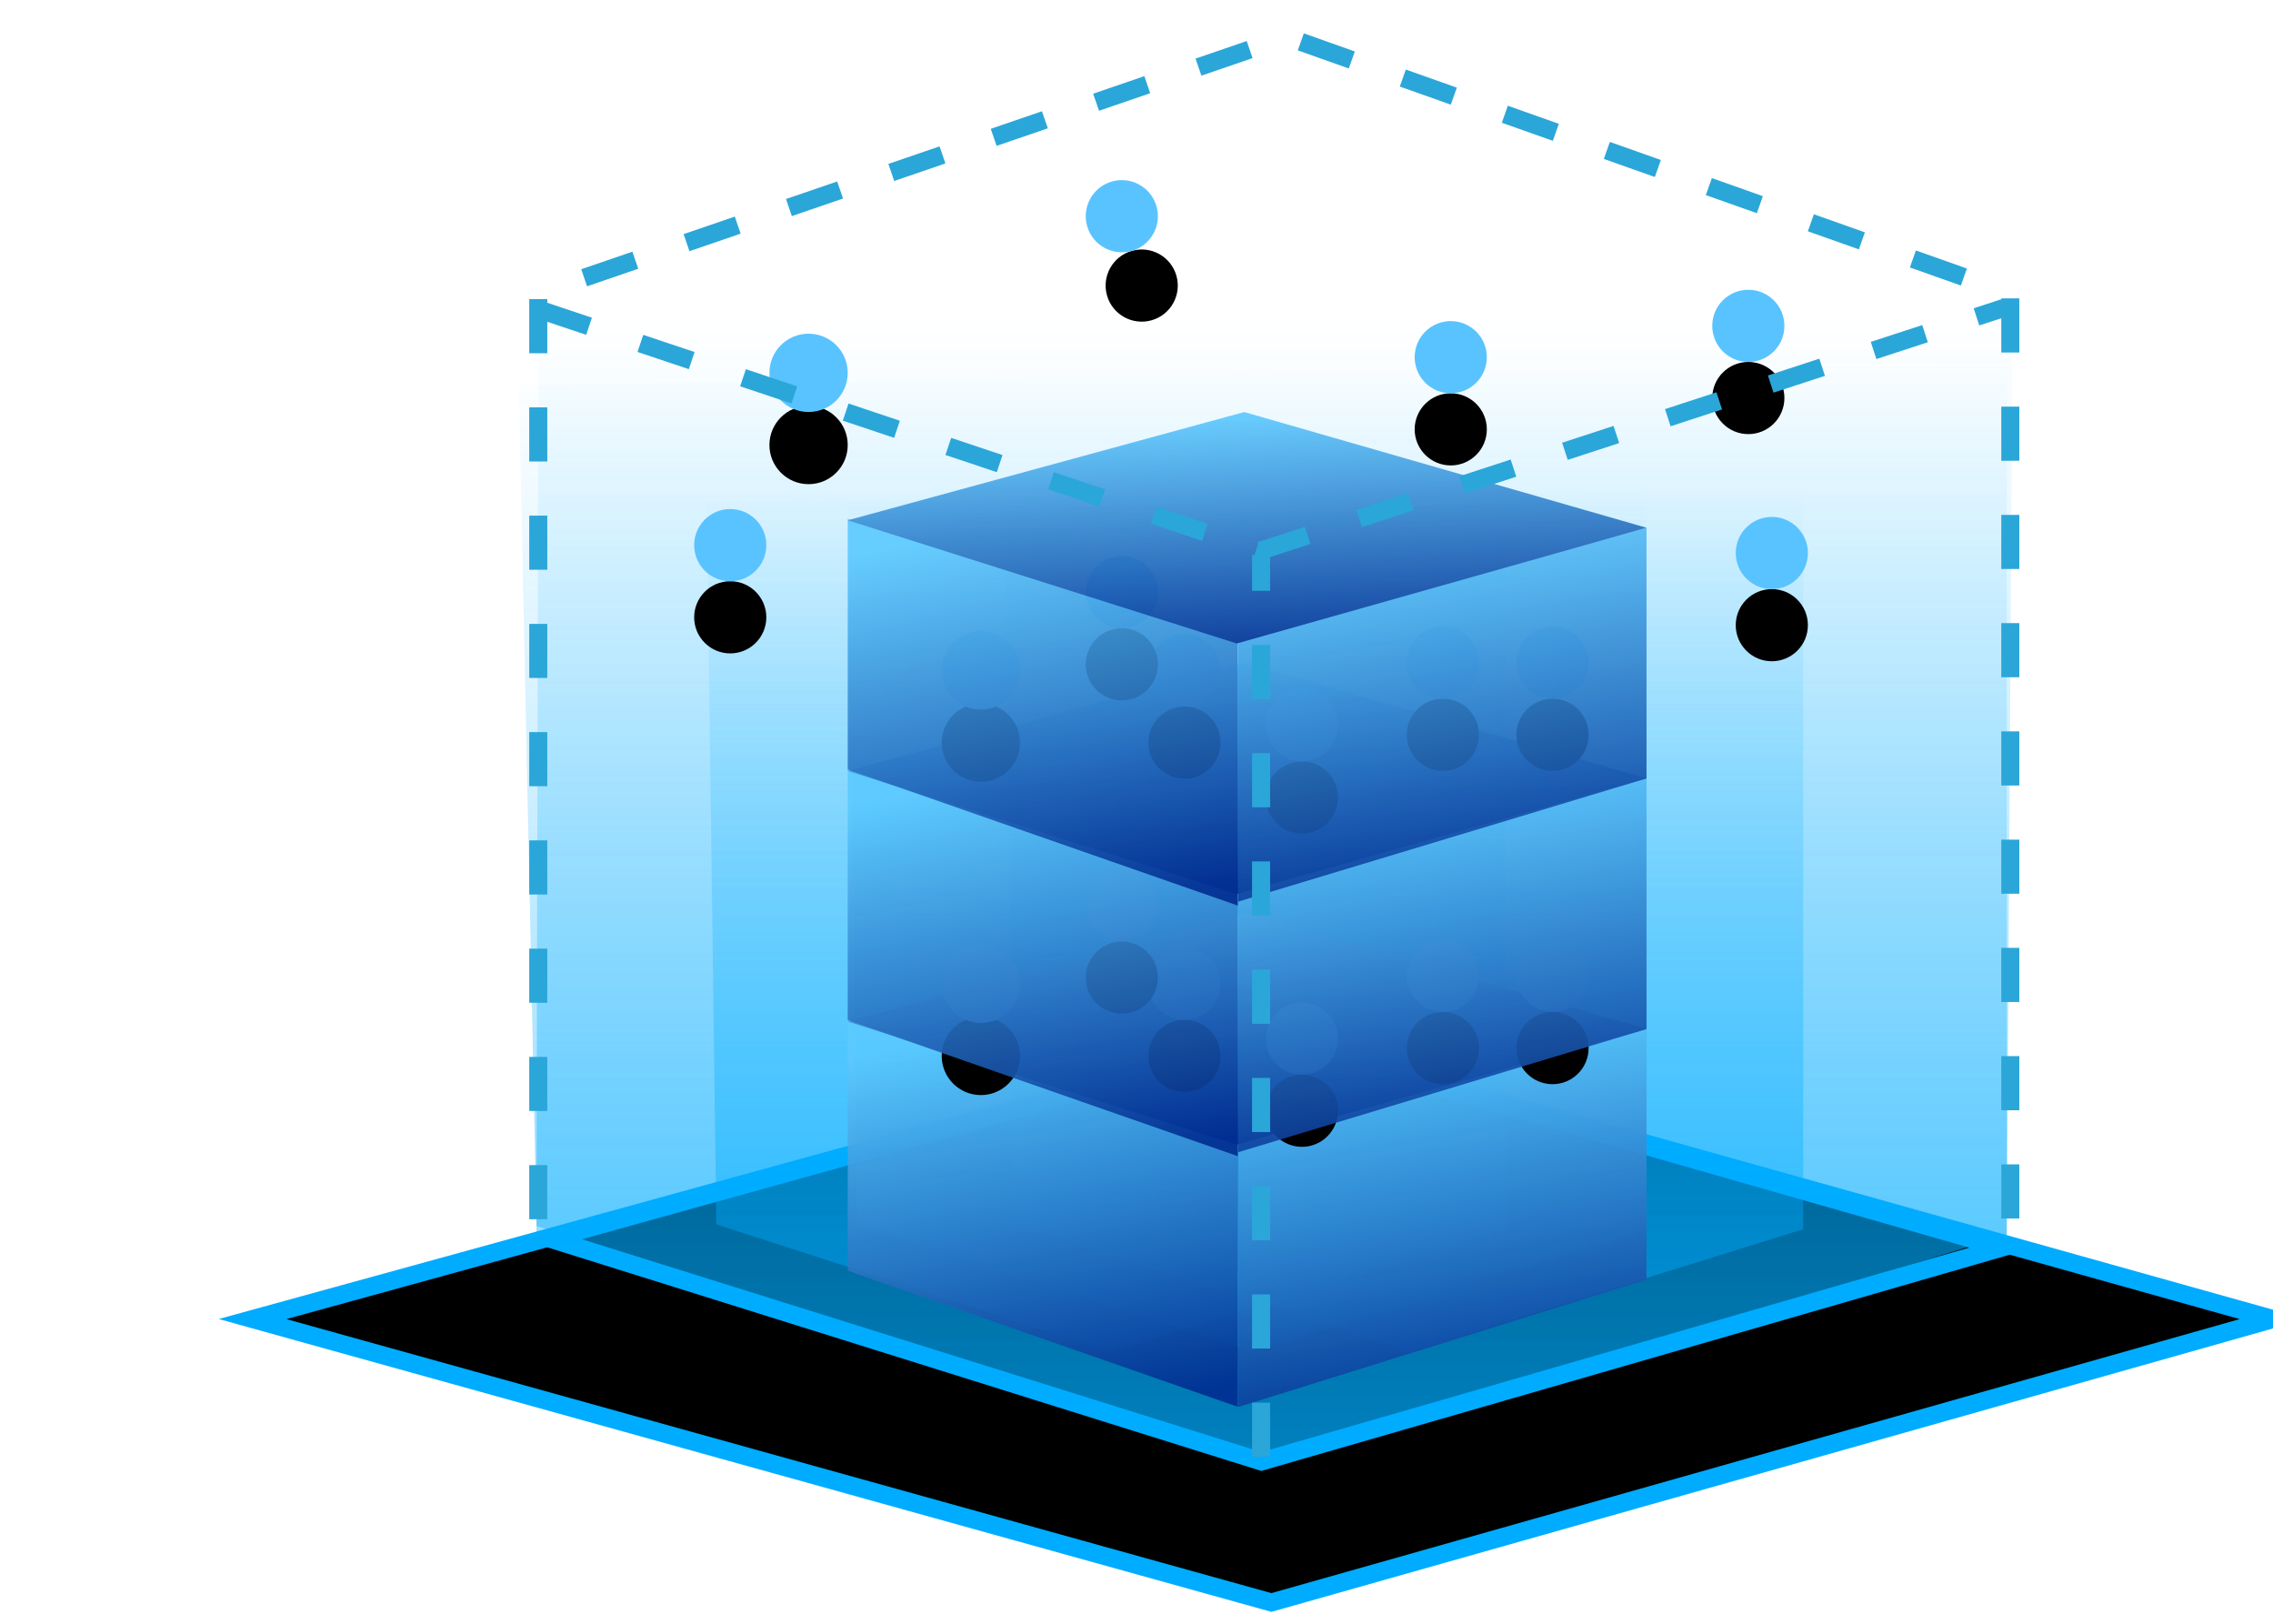 <?xml version="1.0" encoding="UTF-8"?>
<svg width="63px" height="45px" viewBox="0 0 63 45" version="1.1" xmlns="http://www.w3.org/2000/svg" xmlns:xlink="http://www.w3.org/1999/xlink">
    <!-- Generator: Sketch 49 (51002) - http://www.bohemiancoding.com/sketch -->
    <title>Group 41</title>
    <desc>Created with Sketch.</desc>
    <defs>
        <polygon id="path-1" points="0 35.556 28.239 27.783 56 35.556 28.239 43.411"></polygon>
        <filter x="-4.4%" y="-11.2%" width="108.7%" height="122.4%" filterUnits="objectBoundingBox" id="filter-2">
            <feGaussianBlur stdDeviation="1.5" in="SourceAlpha" result="shadowBlurInner1"></feGaussianBlur>
            <feOffset dx="0" dy="0" in="shadowBlurInner1" result="shadowOffsetInner1"></feOffset>
            <feComposite in="shadowOffsetInner1" in2="SourceAlpha" operator="arithmetic" k2="-1" k3="1" result="shadowInnerInner1"></feComposite>
            <feColorMatrix values="0 0 0 0 0.253   0 0 0 0 0.903   0 0 0 0 1  0 0 0 0.5 0" type="matrix" in="shadowInnerInner1"></feColorMatrix>
        </filter>
        <polygon id="path-3" points="8.248 33.33 27.961 39.504 48.488 33.574 28.209 27.783"></polygon>
        <filter x="-35.7%" y="-117.3%" width="171.5%" height="334.6%" filterUnits="objectBoundingBox" id="filter-4">
            <feMorphology radius="8" operator="erode" in="SourceAlpha" result="shadowSpreadInner1"></feMorphology>
            <feGaussianBlur stdDeviation="9" in="shadowSpreadInner1" result="shadowBlurInner1"></feGaussianBlur>
            <feOffset dx="0" dy="1" in="shadowBlurInner1" result="shadowOffsetInner1"></feOffset>
            <feComposite in="shadowOffsetInner1" in2="SourceAlpha" operator="arithmetic" k2="-1" k3="1" result="shadowInnerInner1"></feComposite>
            <feColorMatrix values="0 0 0 0 0.348   0 0 0 0 0.916   0 0 0 0 1  0 0 0 0.5 0" type="matrix" in="shadowInnerInner1"></feColorMatrix>
        </filter>
        <linearGradient x1="50%" y1="0%" x2="50%" y2="100%" id="linearGradient-5">
            <stop stop-color="#00ACFF" stop-opacity="0" offset="0%"></stop>
            <stop stop-color="#00ACFF" stop-opacity="0.5" offset="100%"></stop>
        </linearGradient>
        <linearGradient x1="50%" y1="0%" x2="69.412%" y2="100%" id="linearGradient-6">
            <stop stop-color="#5CCAFF" offset="0%"></stop>
            <stop stop-color="#002C90" offset="100%"></stop>
        </linearGradient>
        <circle id="path-7" cx="1.085" cy="2.822" r="1.085"></circle>
        <filter x="-322.5%" y="-230.4%" width="745.0%" height="745.0%" filterUnits="objectBoundingBox" id="filter-8">
            <feOffset dx="0" dy="2" in="SourceAlpha" result="shadowOffsetOuter1"></feOffset>
            <feGaussianBlur stdDeviation="2" in="shadowOffsetOuter1" result="shadowBlurOuter1"></feGaussianBlur>
            <feColorMatrix values="0 0 0 0 0.349   0 0 0 0 0.765   0 0 0 0 1  0 0 0 1 0" type="matrix" in="shadowBlurOuter1"></feColorMatrix>
        </filter>
        <circle id="path-9" cx="6.729" cy="2.822" r="1"></circle>
        <filter x="-537.5%" y="-383.9%" width="1175.0%" height="1175.0%" filterUnits="objectBoundingBox" id="filter-10">
            <feOffset dx="0" dy="2" in="SourceAlpha" result="shadowOffsetOuter1"></feOffset>
            <feGaussianBlur stdDeviation="2" in="shadowOffsetOuter1" result="shadowBlurOuter1"></feGaussianBlur>
            <feColorMatrix values="0 0 0 0 0.349   0 0 0 0 0.765   0 0 0 0 1  0 0 0 1 0" type="matrix" in="shadowBlurOuter1"></feColorMatrix>
        </filter>
        <circle id="path-11" cx="4.992" cy="0.651" r="1"></circle>
        <filter x="-537.5%" y="-383.9%" width="1175.0%" height="1175.0%" filterUnits="objectBoundingBox" id="filter-12">
            <feOffset dx="0" dy="2" in="SourceAlpha" result="shadowOffsetOuter1"></feOffset>
            <feGaussianBlur stdDeviation="2" in="shadowOffsetOuter1" result="shadowBlurOuter1"></feGaussianBlur>
            <feColorMatrix values="0 0 0 0 0.349   0 0 0 0 0.765   0 0 0 0 1  0 0 0 1 0" type="matrix" in="shadowBlurOuter1"></feColorMatrix>
        </filter>
        <circle id="path-13" cx="13.891" cy="2.605" r="1"></circle>
        <filter x="-403.1%" y="-287.9%" width="906.3%" height="906.2%" filterUnits="objectBoundingBox" id="filter-14">
            <feOffset dx="0" dy="2" in="SourceAlpha" result="shadowOffsetOuter1"></feOffset>
            <feGaussianBlur stdDeviation="2" in="shadowOffsetOuter1" result="shadowBlurOuter1"></feGaussianBlur>
            <feColorMatrix values="0 0 0 0 0.349   0 0 0 0 0.765   0 0 0 0 1  0 0 0 1 0" type="matrix" in="shadowBlurOuter1"></feColorMatrix>
        </filter>
        <circle id="path-15" cx="9.984" cy="4.341" r="1"></circle>
        <filter x="-403.1%" y="-287.9%" width="906.3%" height="906.2%" filterUnits="objectBoundingBox" id="filter-16">
            <feOffset dx="0" dy="2" in="SourceAlpha" result="shadowOffsetOuter1"></feOffset>
            <feGaussianBlur stdDeviation="2" in="shadowOffsetOuter1" result="shadowBlurOuter1"></feGaussianBlur>
            <feColorMatrix values="0 0 0 0 0.349   0 0 0 0 0.765   0 0 0 0 1  0 0 0 1 0" type="matrix" in="shadowBlurOuter1"></feColorMatrix>
        </filter>
        <circle id="path-17" cx="16.93" cy="2.605" r="1"></circle>
        <filter x="-403.1%" y="-287.9%" width="906.3%" height="906.2%" filterUnits="objectBoundingBox" id="filter-18">
            <feOffset dx="0" dy="2" in="SourceAlpha" result="shadowOffsetOuter1"></feOffset>
            <feGaussianBlur stdDeviation="2" in="shadowOffsetOuter1" result="shadowBlurOuter1"></feGaussianBlur>
            <feColorMatrix values="0 0 0 0 0.349   0 0 0 0 0.765   0 0 0 0 1  0 0 0 1 0" type="matrix" in="shadowBlurOuter1"></feColorMatrix>
        </filter>
        <circle id="path-19" cx="7.597" cy="4.124" r="1.085"></circle>
        <filter x="-322.5%" y="-230.4%" width="745.0%" height="745.0%" filterUnits="objectBoundingBox" id="filter-20">
            <feOffset dx="0" dy="2" in="SourceAlpha" result="shadowOffsetOuter1"></feOffset>
            <feGaussianBlur stdDeviation="2" in="shadowOffsetOuter1" result="shadowBlurOuter1"></feGaussianBlur>
            <feColorMatrix values="0 0 0 0 0.349   0 0 0 0 0.765   0 0 0 0 1  0 0 0 1 0" type="matrix" in="shadowBlurOuter1"></feColorMatrix>
        </filter>
        <circle id="path-21" cx="0.651" cy="0.651" r="1"></circle>
        <filter x="-12933.8%" y="-12780.2%" width="25967.5%" height="25967.5%" filterUnits="objectBoundingBox" id="filter-22">
            <feOffset dx="0" dy="2" in="SourceAlpha" result="shadowOffsetOuter1"></feOffset>
            <feGaussianBlur stdDeviation="2" in="shadowOffsetOuter1" result="shadowBlurOuter1"></feGaussianBlur>
            <feColorMatrix values="0 0 0 0 0.349   0 0 0 0 0.765   0 0 0 0 1  0 0 0 1 0" type="matrix" in="shadowBlurOuter1"></feColorMatrix>
        </filter>
        <circle id="path-23" cx="13.24" cy="4.124" r="1"></circle>
        <filter x="-537.5%" y="-383.9%" width="1175.0%" height="1175.0%" filterUnits="objectBoundingBox" id="filter-24">
            <feOffset dx="0" dy="2" in="SourceAlpha" result="shadowOffsetOuter1"></feOffset>
            <feGaussianBlur stdDeviation="2" in="shadowOffsetOuter1" result="shadowBlurOuter1"></feGaussianBlur>
            <feColorMatrix values="0 0 0 0 0.349   0 0 0 0 0.765   0 0 0 0 1  0 0 0 1 0" type="matrix" in="shadowBlurOuter1"></feColorMatrix>
        </filter>
        <circle id="path-25" cx="11.504" cy="1.953" r="1"></circle>
        <filter x="-537.5%" y="-383.9%" width="1175.0%" height="1175.0%" filterUnits="objectBoundingBox" id="filter-26">
            <feOffset dx="0" dy="2" in="SourceAlpha" result="shadowOffsetOuter1"></feOffset>
            <feGaussianBlur stdDeviation="2" in="shadowOffsetOuter1" result="shadowBlurOuter1"></feGaussianBlur>
            <feColorMatrix values="0 0 0 0 0.349   0 0 0 0 0.765   0 0 0 0 1  0 0 0 1 0" type="matrix" in="shadowBlurOuter1"></feColorMatrix>
        </filter>
        <circle id="path-27" cx="20.403" cy="3.907" r="1"></circle>
        <filter x="-403.1%" y="-287.9%" width="906.3%" height="906.3%" filterUnits="objectBoundingBox" id="filter-28">
            <feOffset dx="0" dy="2" in="SourceAlpha" result="shadowOffsetOuter1"></feOffset>
            <feGaussianBlur stdDeviation="2" in="shadowOffsetOuter1" result="shadowBlurOuter1"></feGaussianBlur>
            <feColorMatrix values="0 0 0 0 0.349   0 0 0 0 0.765   0 0 0 0 1  0 0 0 1 0" type="matrix" in="shadowBlurOuter1"></feColorMatrix>
        </filter>
        <circle id="path-29" cx="16.496" cy="5.643" r="1"></circle>
        <filter x="-403.1%" y="-287.9%" width="906.3%" height="906.3%" filterUnits="objectBoundingBox" id="filter-30">
            <feOffset dx="0" dy="2" in="SourceAlpha" result="shadowOffsetOuter1"></feOffset>
            <feGaussianBlur stdDeviation="2" in="shadowOffsetOuter1" result="shadowBlurOuter1"></feGaussianBlur>
            <feColorMatrix values="0 0 0 0 0.349   0 0 0 0 0.765   0 0 0 0 1  0 0 0 1 0" type="matrix" in="shadowBlurOuter1"></feColorMatrix>
        </filter>
        <circle id="path-31" cx="23.442" cy="3.907" r="1"></circle>
        <filter x="-403.1%" y="-287.9%" width="906.3%" height="906.3%" filterUnits="objectBoundingBox" id="filter-32">
            <feOffset dx="0" dy="2" in="SourceAlpha" result="shadowOffsetOuter1"></feOffset>
            <feGaussianBlur stdDeviation="2" in="shadowOffsetOuter1" result="shadowBlurOuter1"></feGaussianBlur>
            <feColorMatrix values="0 0 0 0 0.349   0 0 0 0 0.765   0 0 0 0 1  0 0 0 1 0" type="matrix" in="shadowBlurOuter1"></feColorMatrix>
        </filter>
        <circle id="path-33" cx="1.085" cy="5.426" r="1.085"></circle>
        <filter x="-1434.9%" y="-1342.8%" width="2969.8%" height="2969.8%" filterUnits="objectBoundingBox" id="filter-34">
            <feGaussianBlur stdDeviation="8.503 3.095" in="SourceGraphic"></feGaussianBlur>
        </filter>
        <filter x="-1573.1%" y="-1481.0%" width="3246.3%" height="3246.3%" filterUnits="objectBoundingBox" id="filter-35">
            <feOffset dx="0" dy="2" in="SourceAlpha" result="shadowOffsetOuter1"></feOffset>
            <feGaussianBlur stdDeviation="2" in="shadowOffsetOuter1" result="shadowBlurOuter1"></feGaussianBlur>
            <feColorMatrix values="0 0 0 0 0.349   0 0 0 0 0.765   0 0 0 0 1  0 0 0 1 0" type="matrix" in="shadowBlurOuter1"></feColorMatrix>
        </filter>
        <circle id="path-36" cx="27.132" cy="4.124" r="1"></circle>
        <filter x="-3608.9%" y="-3455.4%" width="7317.9%" height="7317.9%" filterUnits="objectBoundingBox" id="filter-37">
            <feOffset dx="0" dy="2" in="SourceAlpha" result="shadowOffsetOuter1"></feOffset>
            <feGaussianBlur stdDeviation="2" in="shadowOffsetOuter1" result="shadowBlurOuter1"></feGaussianBlur>
            <feColorMatrix values="0 0 0 0 0.349   0 0 0 0 0.765   0 0 0 0 1  0 0 0 1 0" type="matrix" in="shadowBlurOuter1"></feColorMatrix>
        </filter>
        <circle id="path-38" cx="18.884" cy="4.992" r="1"></circle>
        <filter x="-3608.9%" y="-3455.4%" width="7317.9%" height="7317.9%" filterUnits="objectBoundingBox" id="filter-39">
            <feOffset dx="0" dy="2" in="SourceAlpha" result="shadowOffsetOuter1"></feOffset>
            <feGaussianBlur stdDeviation="2" in="shadowOffsetOuter1" result="shadowBlurOuter1"></feGaussianBlur>
            <feColorMatrix values="0 0 0 0 0.349   0 0 0 0 0.765   0 0 0 0 1  0 0 0 1 0" type="matrix" in="shadowBlurOuter1"></feColorMatrix>
        </filter>
        <circle id="path-40" cx="9.767" cy="1.085" r="1"></circle>
        <filter x="-1094.5%" y="-940.9%" width="2289.0%" height="2289.0%" filterUnits="objectBoundingBox" id="filter-41">
            <feGaussianBlur stdDeviation="3.418 0" in="SourceGraphic"></feGaussianBlur>
        </filter>
        <filter x="-1324.9%" y="-1171.3%" width="2749.7%" height="2749.7%" filterUnits="objectBoundingBox" id="filter-42">
            <feOffset dx="0" dy="2" in="SourceAlpha" result="shadowOffsetOuter1"></feOffset>
            <feGaussianBlur stdDeviation="2" in="shadowOffsetOuter1" result="shadowBlurOuter1"></feGaussianBlur>
            <feColorMatrix values="0 0 0 0 0.349   0 0 0 0 0.765   0 0 0 0 1  0 0 0 1 0" type="matrix" in="shadowBlurOuter1"></feColorMatrix>
        </filter>
        <circle id="path-43" cx="27.783" cy="10.419" r="1"></circle>
        <filter x="-5586.2%" y="-5471.0%" width="11272.3%" height="11272.3%" filterUnits="objectBoundingBox" id="filter-44">
            <feOffset dx="0" dy="2" in="SourceAlpha" result="shadowOffsetOuter1"></feOffset>
            <feGaussianBlur stdDeviation="2" in="shadowOffsetOuter1" result="shadowBlurOuter1"></feGaussianBlur>
            <feColorMatrix values="0 0 0 0 0.349   0 0 0 0 0.765   0 0 0 0 1  0 0 0 1 0" type="matrix" in="shadowBlurOuter1"></feColorMatrix>
        </filter>
    </defs>
    <g id="Page-1" stroke="none" stroke-width="1" fill="none" fill-rule="evenodd">
        <g id="Group-41" transform="translate(7, 1)">
            <g id="Path-10">
                <use fill="black" fill-opacity="1" filter="url(#filter-2)" xlink:href="#path-1"></use>
                <use stroke="#00ACFF" stroke-width="0.5" xlink:href="#path-1"></use>
            </g>
            <g id="Path-9">
                <use fill="black" fill-opacity="1" filter="url(#filter-4)" xlink:href="#path-3"></use>
                <use stroke="#00ACFF" stroke-width="0.5" xlink:href="#path-3"></use>
            </g>
            <polygon id="Path-20" fill="url(#linearGradient-5)" points="7.38 9.663 7.873 32.979 28.278 39.504 48.62 33.225 48.62 9.116"></polygon>
            <polygon id="Path-20" fill="url(#linearGradient-5)" points="7.924 7.688 7.868 33.338 28.017 39.667 48.62 33.225 48.784 7.993"></polygon>
            <polygon id="Path-20" fill="url(#linearGradient-5)" points="16.496 12.885 16.761 32.933 27.715 36.465 38.636 33.066 38.636 12.589"></polygon>
            <polygon id="Path-20-Copy" fill="url(#linearGradient-5)" points="12.589 12.885 12.854 32.933 23.808 36.465 34.729 33.066 34.729 12.589"></polygon>
            <polygon id="Path-20-Copy-2" fill="url(#linearGradient-5)" points="20.837 12.885 21.102 32.933 32.056 36.465 42.977 33.066 42.977 12.589"></polygon>
            <g id="Group-16" transform="translate(16.496, 24.31)" fill="url(#linearGradient-6)" opacity="0.899">
                <polygon id="Path-28" points="0 2.96 0 9.906 10.812 13.678 10.812 6.397"></polygon>
                <polygon id="Path-38" points="22.14 3.207 10.824 6.334 10.821 13.684 22.14 10.154"></polygon>
                <polygon id="Path-39" points="0 3 10.99 0 22.14 3.207 10.784 6.414"></polygon>
            </g>
            <g id="Group-6" transform="translate(19.101, 23.442)">
                <g id="Oval-2">
                    <use fill="black" fill-opacity="1" filter="url(#filter-8)" xlink:href="#path-7"></use>
                    <use fill="#59C3FF" fill-rule="evenodd" xlink:href="#path-7"></use>
                </g>
                <g id="Oval-2">
                    <use fill="black" fill-opacity="1" filter="url(#filter-10)" xlink:href="#path-9"></use>
                    <use fill="#59C3FF" fill-rule="evenodd" xlink:href="#path-9"></use>
                </g>
                <g id="Oval-2">
                    <use fill="black" fill-opacity="1" filter="url(#filter-12)" xlink:href="#path-11"></use>
                    <use fill="#59C3FF" fill-rule="evenodd" xlink:href="#path-11"></use>
                </g>
                <g id="Oval-2">
                    <use fill="black" fill-opacity="1" filter="url(#filter-14)" xlink:href="#path-13"></use>
                    <use fill="#59C3FF" fill-rule="evenodd" xlink:href="#path-13"></use>
                </g>
                <g id="Oval-2">
                    <use fill="black" fill-opacity="1" filter="url(#filter-16)" xlink:href="#path-15"></use>
                    <use fill="#59C3FF" fill-rule="evenodd" xlink:href="#path-15"></use>
                </g>
                <g id="Oval-2">
                    <use fill="black" fill-opacity="1" filter="url(#filter-18)" xlink:href="#path-17"></use>
                    <use fill="#59C3FF" fill-rule="evenodd" xlink:href="#path-17"></use>
                </g>
            </g>
            <g id="Group-16" transform="translate(16.496, 17.364)" fill="url(#linearGradient-6)" opacity="0.899">
                <polygon id="Path-28" points="0 2.96 0 9.906 10.812 13.678 10.812 6.397"></polygon>
                <polygon id="Path-38" points="22.14 3.207 10.824 6.334 10.824 13.568 22.14 10.154"></polygon>
                <polygon id="Path-39" points="0 3 10.99 0 22.14 3.207 10.784 6.414"></polygon>
            </g>
            <g id="Group-6" transform="translate(12.589, 13.457)">
                <g id="Oval-2">
                    <use fill="black" fill-opacity="1" filter="url(#filter-20)" xlink:href="#path-19"></use>
                    <use fill="#59C3FF" fill-rule="evenodd" xlink:href="#path-19"></use>
                </g>
                <g id="Oval-2-Copy">
                    <use fill="black" fill-opacity="1" filter="url(#filter-22)" xlink:href="#path-21"></use>
                    <use fill="#59C3FF" fill-rule="evenodd" xlink:href="#path-21"></use>
                </g>
                <g id="Oval-2">
                    <use fill="black" fill-opacity="1" filter="url(#filter-24)" xlink:href="#path-23"></use>
                    <use fill="#59C3FF" fill-rule="evenodd" xlink:href="#path-23"></use>
                </g>
                <g id="Oval-2">
                    <use fill="black" fill-opacity="1" filter="url(#filter-26)" xlink:href="#path-25"></use>
                    <use fill="#59C3FF" fill-rule="evenodd" xlink:href="#path-25"></use>
                </g>
                <g id="Oval-2">
                    <use fill="black" fill-opacity="1" filter="url(#filter-28)" xlink:href="#path-27"></use>
                    <use fill="#59C3FF" fill-rule="evenodd" xlink:href="#path-27"></use>
                </g>
                <g id="Oval-2">
                    <use fill="black" fill-opacity="1" filter="url(#filter-30)" xlink:href="#path-29"></use>
                    <use fill="#59C3FF" fill-rule="evenodd" xlink:href="#path-29"></use>
                </g>
                <g id="Oval-2">
                    <use fill="black" fill-opacity="1" filter="url(#filter-32)" xlink:href="#path-31"></use>
                    <use fill="#59C3FF" fill-rule="evenodd" xlink:href="#path-31"></use>
                </g>
            </g>
            <g id="Group-16" transform="translate(16.496, 10.419)" fill="url(#linearGradient-6)" opacity="0.899">
                <polygon id="Path-28" points="0 2.96 0 9.906 10.812 13.678 10.812 6.397"></polygon>
                <polygon id="Path-38" points="22.14 3.207 10.824 6.334 10.824 13.568 22.14 10.154"></polygon>
                <polygon id="Path-39" points="0 3 10.99 0 22.14 3.207 10.784 6.414"></polygon>
            </g>
            <g id="Group-6" transform="translate(14.326, 3.907)">
                <g id="Oval-2" filter="url(#filter-34)">
                    <use fill="black" fill-opacity="1" filter="url(#filter-35)" xlink:href="#path-33"></use>
                    <use fill="#59C3FF" fill-rule="evenodd" xlink:href="#path-33"></use>
                </g>
                <g id="Oval-2-Copy">
                    <use fill="black" fill-opacity="1" filter="url(#filter-37)" xlink:href="#path-36"></use>
                    <use fill="#59C3FF" fill-rule="evenodd" xlink:href="#path-36"></use>
                </g>
                <g id="Oval-2">
                    <use fill="black" fill-opacity="1" filter="url(#filter-39)" xlink:href="#path-38"></use>
                    <use fill="#59C3FF" fill-rule="evenodd" xlink:href="#path-38"></use>
                </g>
                <g id="Oval-2" filter="url(#filter-41)" transform="translate(9.767, 1.085) rotate(-16) translate(-9.767, -1.085) ">
                    <use fill="black" fill-opacity="1" filter="url(#filter-42)" xlink:href="#path-40"></use>
                    <use fill="#59C3FF" fill-rule="evenodd" xlink:href="#path-40"></use>
                </g>
                <g id="Oval-2">
                    <use fill="black" fill-opacity="1" filter="url(#filter-44)" xlink:href="#path-43"></use>
                    <use fill="#59C3FF" fill-rule="evenodd" xlink:href="#path-43"></use>
                </g>
            </g>
            <path d="M7.919,32.79 L7.919,7.134 L28.663,0.022 L48.719,7.134 L48.719,32.79" id="Path-41" stroke="#2BA6D9" stroke-width="0.5" stroke-dasharray="1.5"></path>
            <path d="M27.953,39.373 L27.953,14.379" id="Path-43" stroke="#2BA6D9" stroke-width="0.5" stroke-dasharray="1.5"></path>
            <path d="M7.904,7.566 L27.932,14.265 L48.547,7.531" id="Path-42" stroke="#2BA6D9" stroke-width="0.5" stroke-dasharray="1.5"></path>
        </g>
    </g>
</svg>